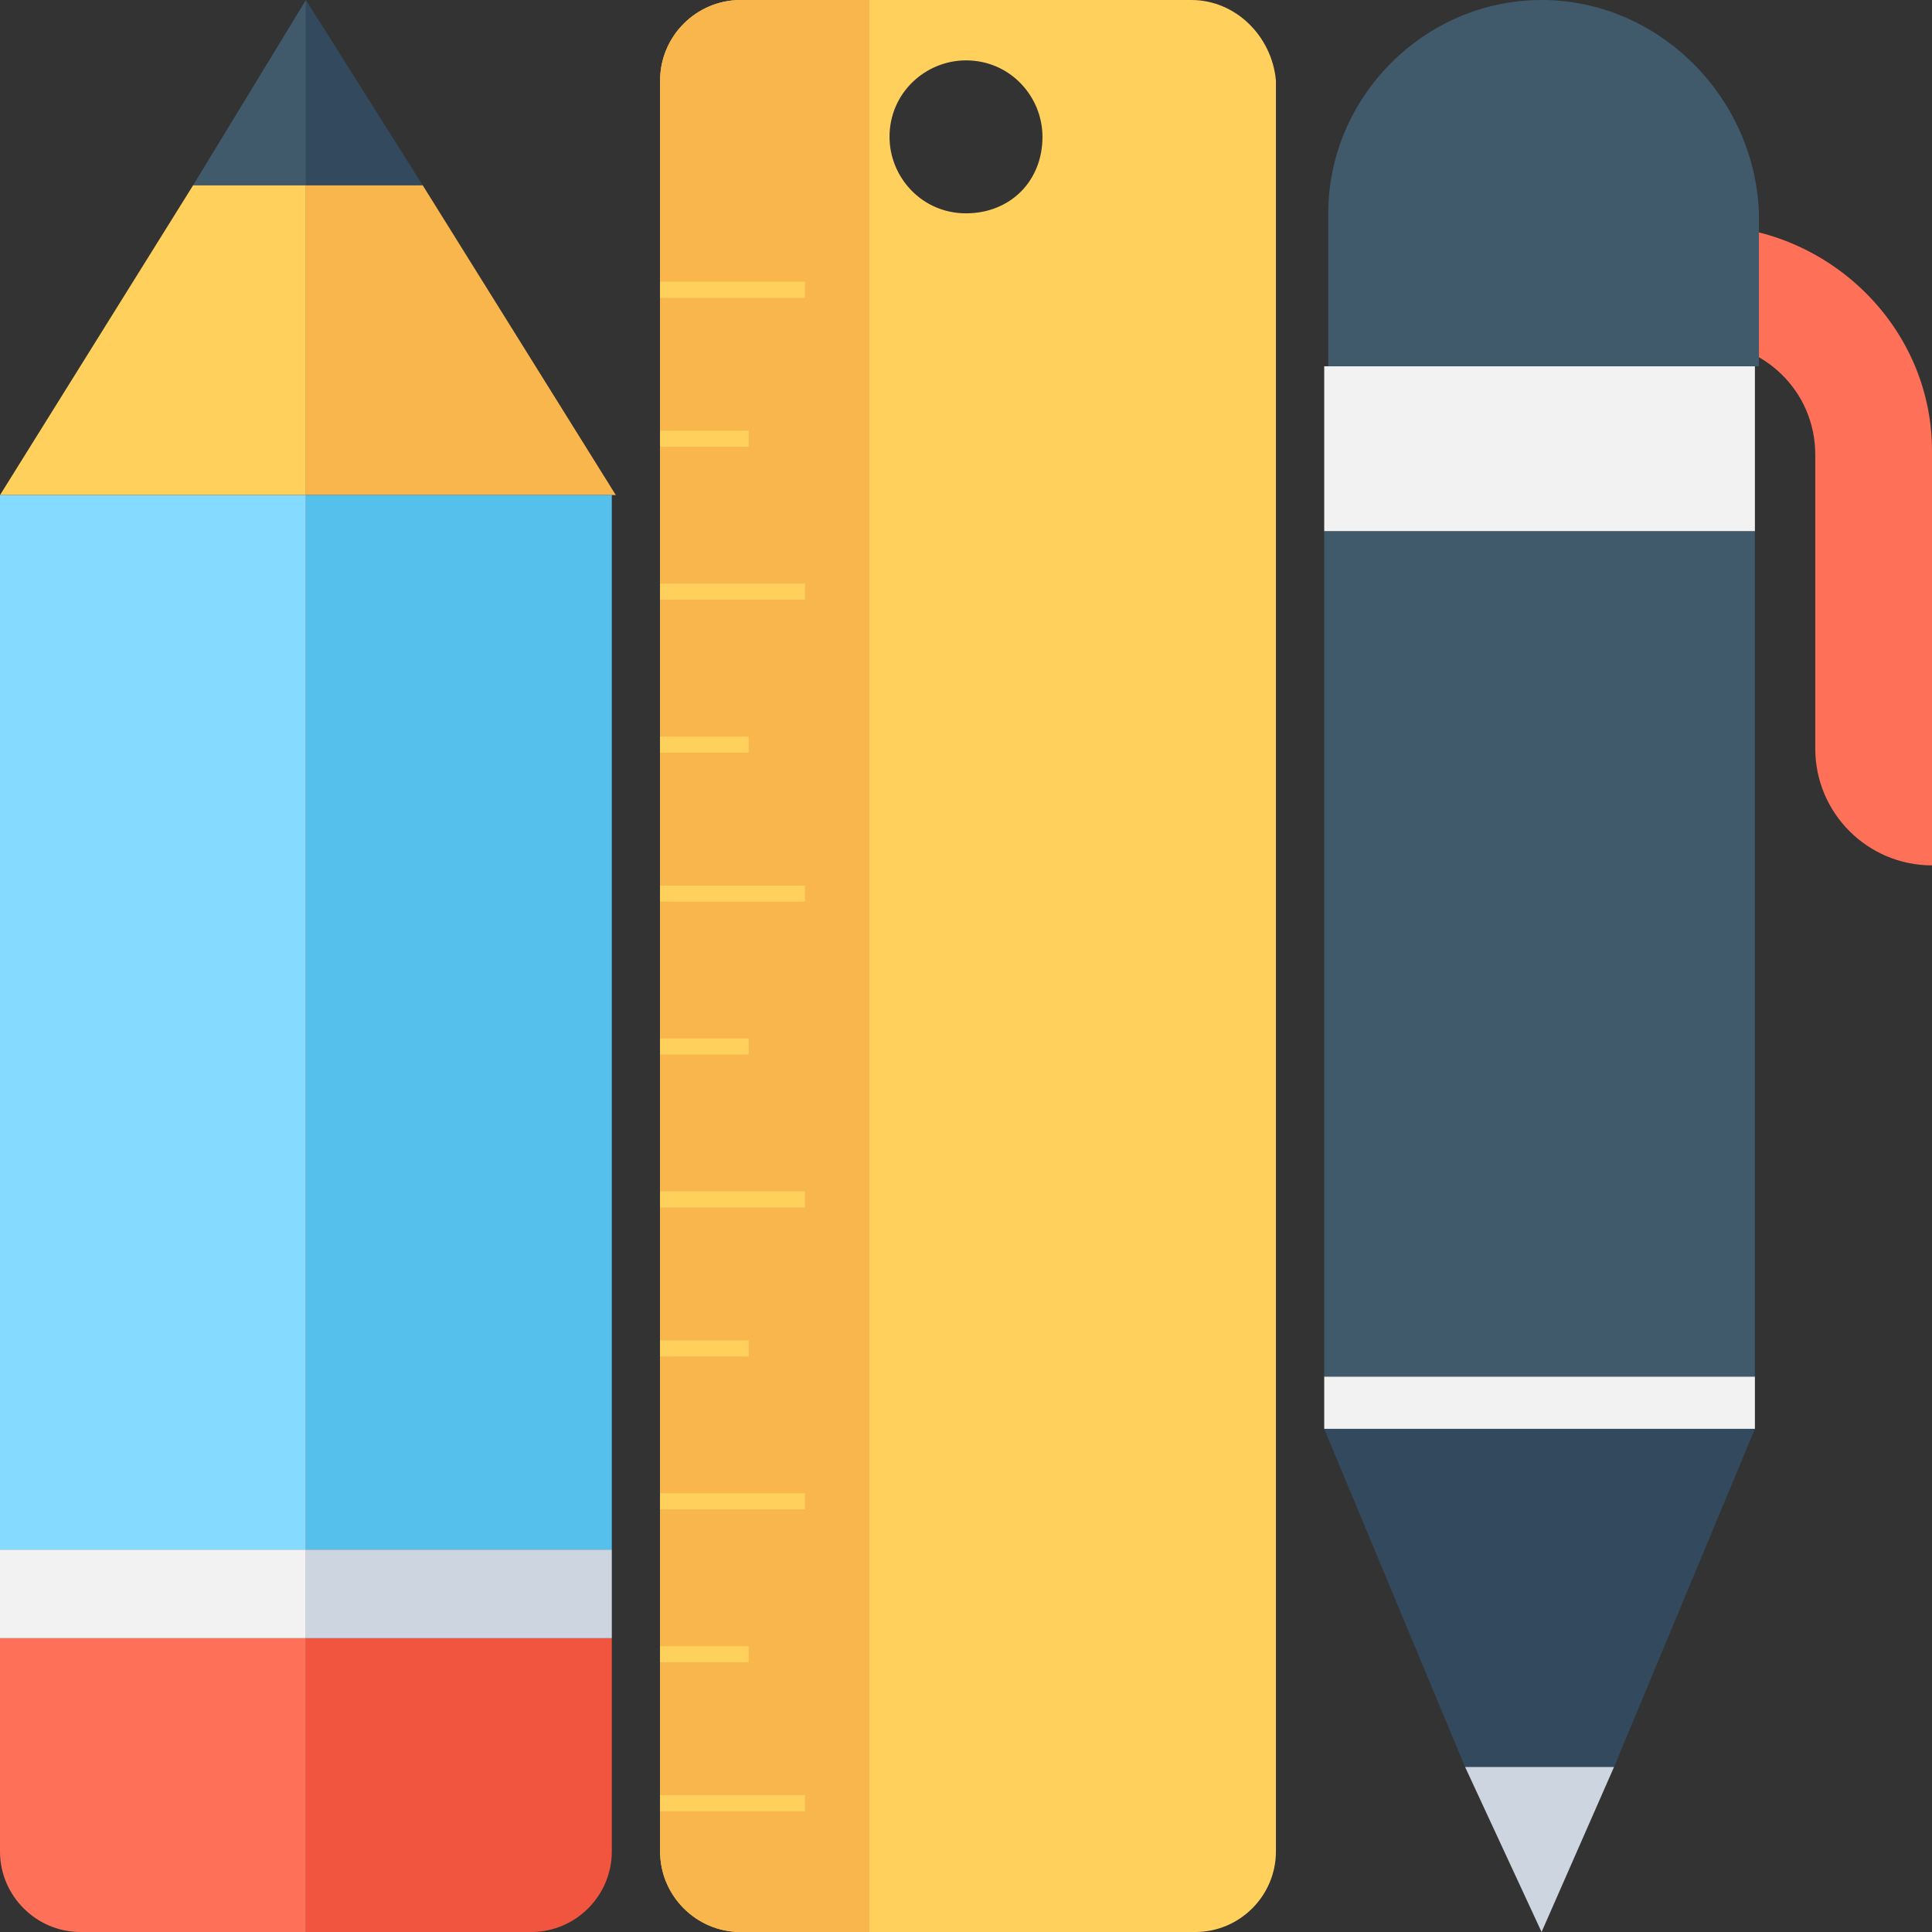 <?xml version="1.0" encoding="utf-8"?>
<!-- Generator: Adobe Illustrator 18.0.0, SVG Export Plug-In . SVG Version: 6.00 Build 0)  -->
<!DOCTYPE svg PUBLIC "-//W3C//DTD SVG 1.1//EN" "http://www.w3.org/Graphics/SVG/1.1/DTD/svg11.dtd">
<svg version="1.1" id="Layer_1" xmlns="http://www.w3.org/2000/svg" xmlns:xlink="http://www.w3.org/1999/xlink" x="0px" y="0px"
	 viewBox="0 0 48 48" enable-background="new 0 0 48 48" xml:space="preserve">
<rect x="0" y="0" width="48" height="48" fill="#333333" stroke="none"/>
<g>
	<g>
		<path fill="#FF7058" d="M48,11.2c0-3.1-2.6-5.6-5.7-5.6l0,2.9c1.5,0,2.8,1.2,2.8,2.8l0,7.3c0,1.6,1.3,2.9,2.9,2.9L48,11.2z"/>
		<rect x="32.9" y="34.2" fill="#F2F2F2" width="10.7" height="1.3"/>
		<rect x="32.9" y="9.1" fill="#F2F2F2" width="10.7" height="4.1"/>
		<rect x="32.9" y="13.2" fill="#40596B" width="10.7" height="21"/>
		<polygon fill="#334A5E" points="32.9,35.5 32.9,35.5 36.4,43.9 40.1,43.9 43.6,35.5 43.6,35.5 		"/>
		<path fill="#40596B" d="M38.3,0c-2.9,0-5.3,2.4-5.3,5.3v3.8h10.7V5.3C43.6,2.4,41.2,0,38.3,0z"/>
		<polygon fill="#CDD6E0" points="36.4,43.9 40.1,43.9 38.3,48 		"/>
	</g>
	<g>
		<polygon fill="#F8B64C" points="7.6,12.3 15.3,12.3 10.5,4.6 7.6,4.6 		"/>
		<polygon fill="#FFD15C" points="7.6,4.6 4.8,4.6 0,12.3 7.6,12.3 		"/>
		<rect x="0" y="12.3" fill="#84DBFF" width="7.6" height="26.2"/>
		<rect x="7.6" y="12.3" fill="#54C0EB" width="7.6" height="26.2"/>
		<path fill="#FF7058" d="M0,40.7V46c0,1.1,0.9,2,2,2h5.6v-7.3H0z"/>
		<path fill="#F1543F" d="M7.6,40.7V48h5.6c1.1,0,2-0.9,2-2v-5.3H7.6z"/>
		<rect x="0" y="38.5" fill="#F2F2F2" width="7.6" height="2.2"/>
		<rect x="7.6" y="38.5" fill="#CDD6E0" width="7.6" height="2.2"/>
		<polygon fill="#40596B" points="10.5,4.6 7.6,0 10.5,4.6 		"/>
		<polygon fill="#40596B" points="4.8,4.6 4.8,4.6 7.6,0 		"/>
		<polygon fill="#334A5E" points="10.5,4.6 7.6,0 7.6,4.6 		"/>
		<polygon fill="#40596B" points="7.6,0 4.8,4.6 7.6,4.6 		"/>
	</g>
	<g>
		<path fill="#FFD15C" d="M29.6,0H18.4c-1.1,0-2,0.9-2,2v44c0,1.1,0.9,2,2,2h11.3c1.1,0,2-0.9,2-2V2C31.6,0.9,30.7,0,29.6,0z
			 M24,5.3c-1.1,0-1.9-0.9-1.9-1.9c0-1.1,0.9-1.9,1.9-1.9c1.1,0,1.9,0.9,1.9,1.9C25.9,4.5,25.1,5.3,24,5.3z"/>
		<path fill="#F8B64C" d="M21.6,0h-3.2c-1.1,0-2,0.9-2,2v44c0,1.1,0.9,2,2,2h3.2V0z"/>
		<g>
			<rect x="16.4" y="18.3" fill="#FFD15C" width="2.2" height="0.4"/>
			<rect x="16.4" y="22" fill="#FFD15C" width="3.6" height="0.4"/>
			<rect x="16.4" y="25.8" fill="#FFD15C" width="2.2" height="0.4"/>
			<rect x="16.4" y="7" fill="#FFD15C" width="3.6" height="0.4"/>
			<rect x="16.4" y="14.5" fill="#FFD15C" width="3.6" height="0.4"/>
			<rect x="16.4" y="10.7" fill="#FFD15C" width="2.2" height="0.4"/>
			<rect x="16.4" y="37.1" fill="#FFD15C" width="3.6" height="0.4"/>
			<rect x="16.4" y="40.9" fill="#FFD15C" width="2.2" height="0.4"/>
			<rect x="16.4" y="44.6" fill="#FFD15C" width="3.6" height="0.4"/>
			<rect x="16.4" y="33.3" fill="#FFD15C" width="2.2" height="0.4"/>
			<rect x="16.4" y="29.6" fill="#FFD15C" width="3.6" height="0.4"/>
		</g>
	</g>
</g>
</svg>
